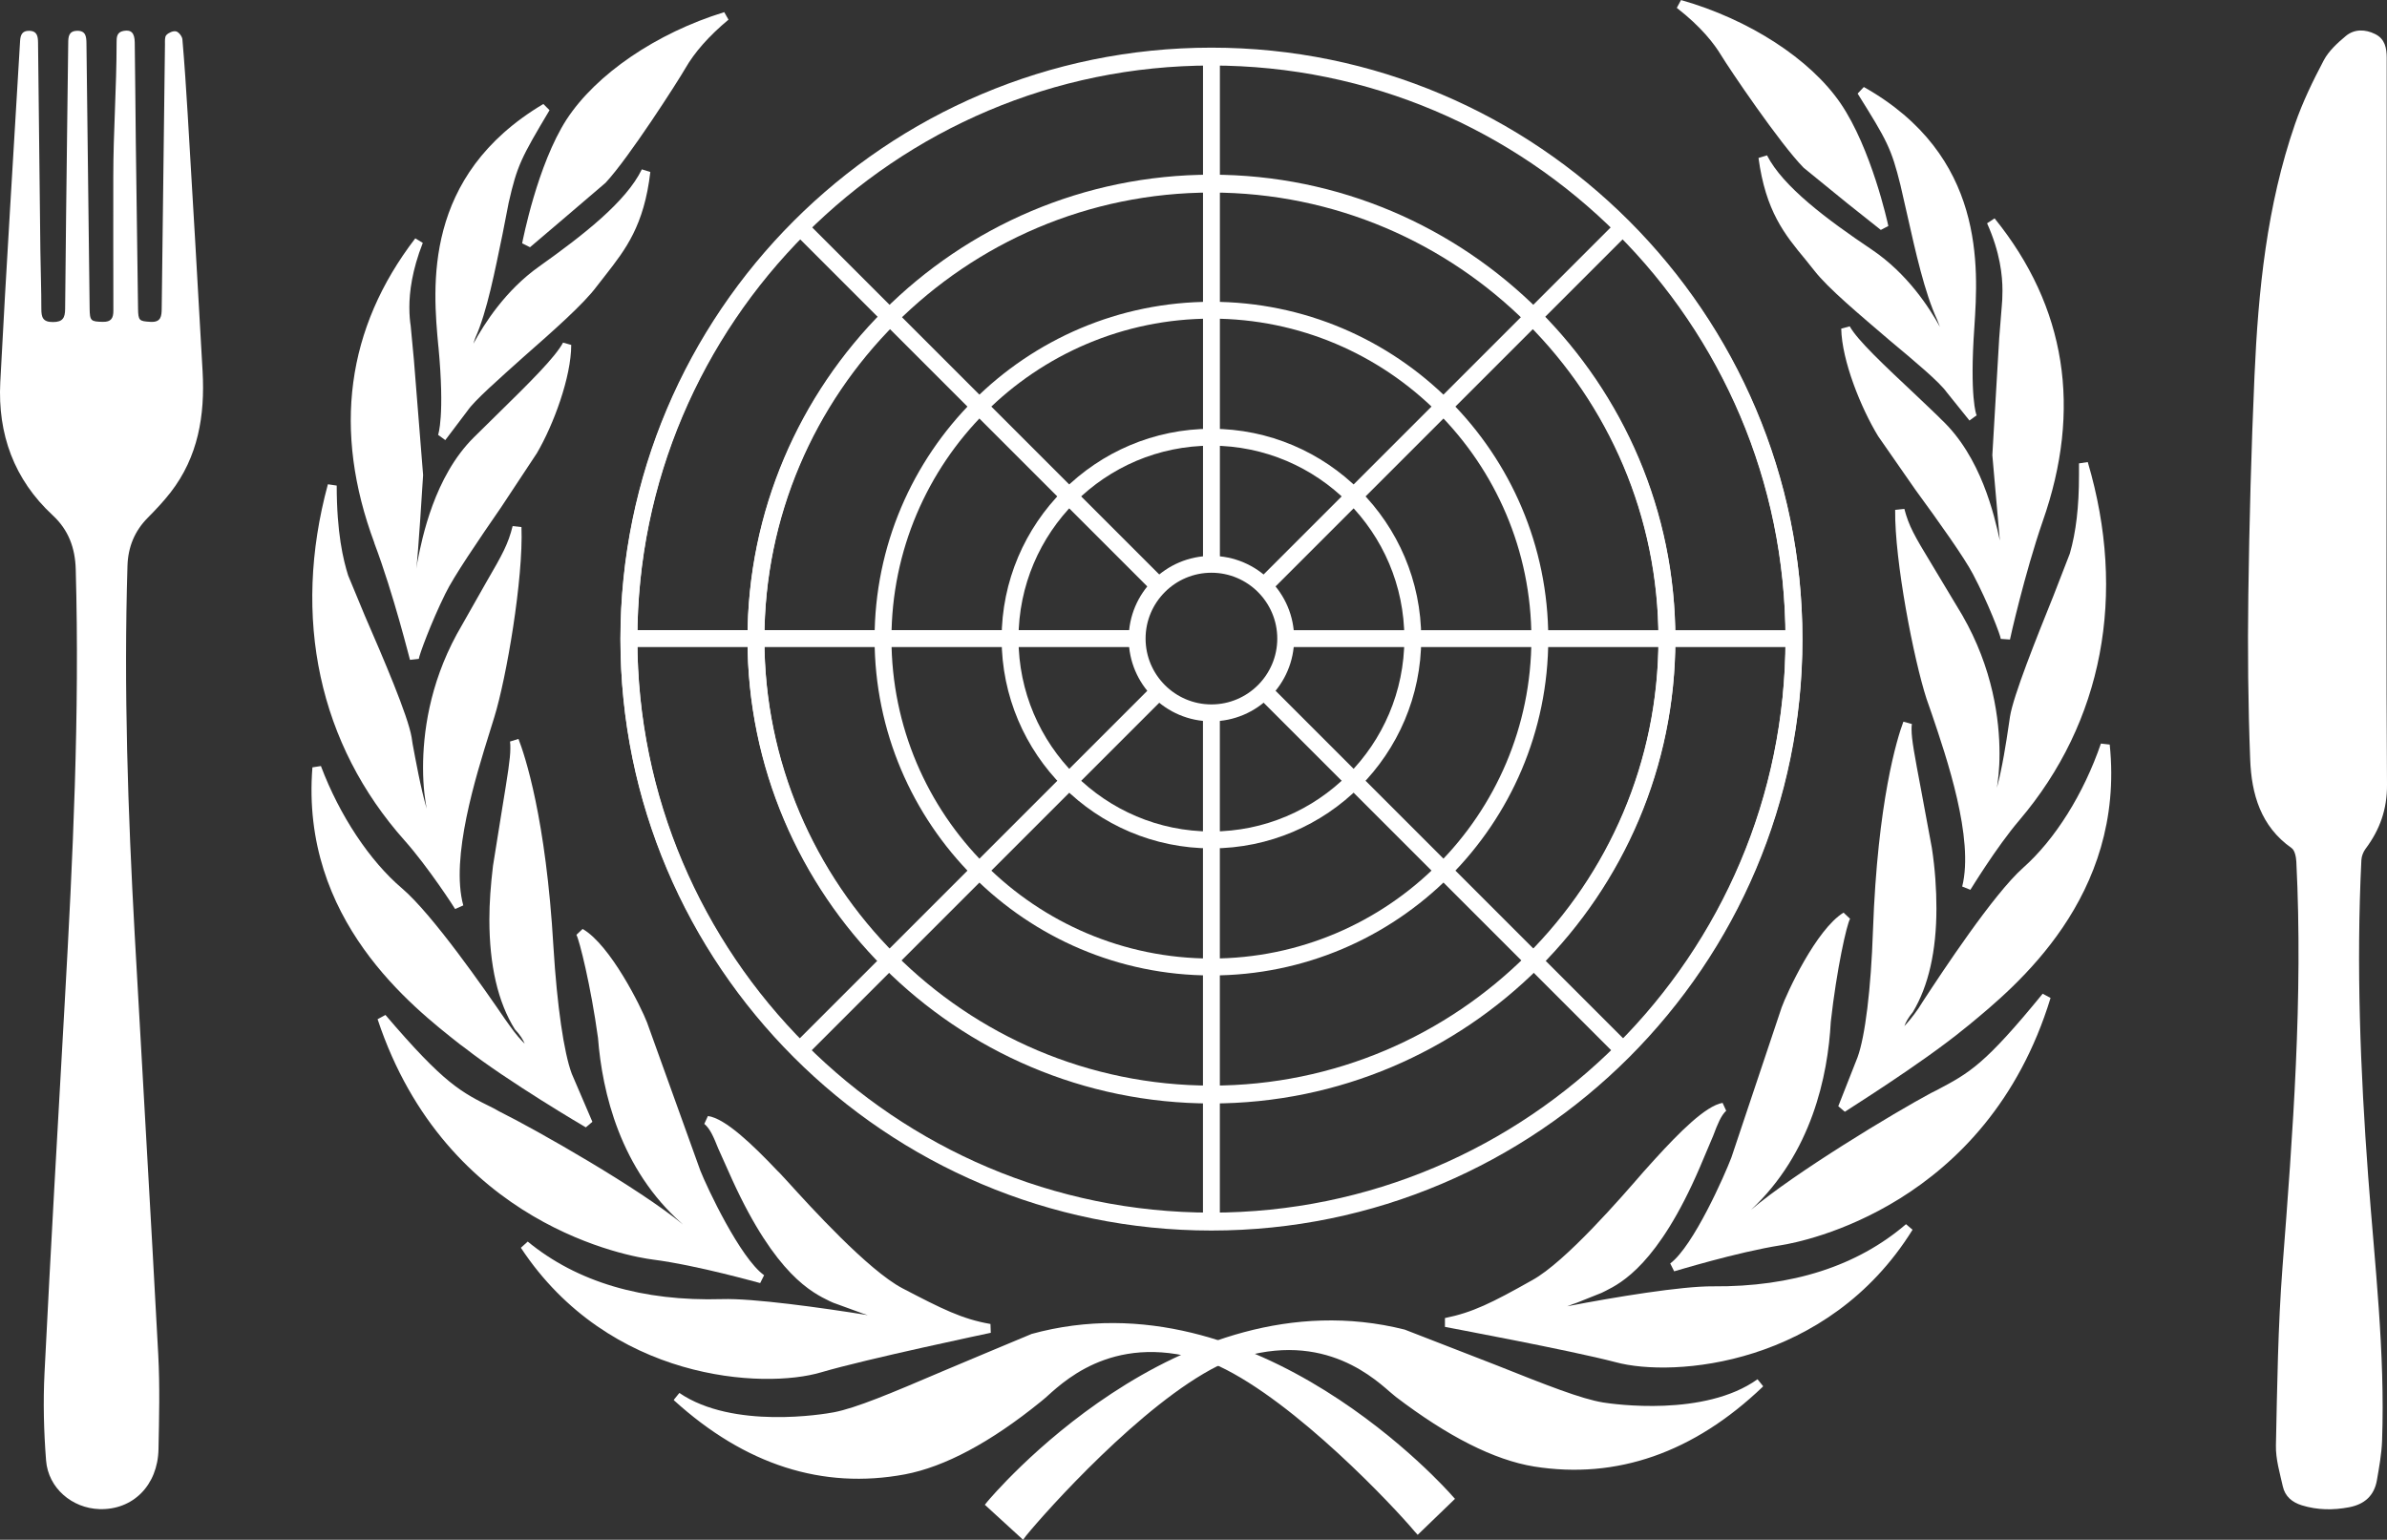 <?xml version="1.0" encoding="UTF-8"?><svg id="a" xmlns="http://www.w3.org/2000/svg" viewBox="0 0 601.07 387.75"><rect x="0" y="0" width="601.07" height="387.75" fill="#333333" stroke="none"/><defs><style>.ah{fill:#fff;}</style></defs><g><g><g id="b"><path class="ah" d="M364.84,377.38s-48.25-55.99-104.82-40.35c-26.02,10.62-41.34,18.12-49.73,19.76-8.32,1.48-27.91,3.05-39.85-5.02,21.9,20.01,42.24,21.24,57.23,18.44,14.99-2.88,29.97-15.07,33.84-18.2,3.95-3.05,18.2-20.01,45.86-9.06,20.01,9.39,45.45,36.97,49.73,41.91l7.74-7.49"/></g><g id="c"><path class="ah" d="M259.68,335.96c-.08,0-22.4,9.39-22.4,9.39-13.09,5.6-21.74,9.22-27.26,10.29-2.55,.49-25.44,4.36-38.95-4.86l-1.4,1.73c0,.08,.08,.16,.08,.16,17.87,16.22,37.38,22.48,58.13,18.61,9.96-1.89,21.49-7.99,34.17-18.28,.16-.08,1.65-1.4,1.65-1.4,5.19-4.69,18.94-17.21,43.23-7.58,19.35,9.06,44.14,35.49,49.24,41.58l.82,.91,9.39-9.06-.74-.82c-.49-.58-49.32-56.32-105.98-40.68Zm-49.16,21.9c5.68-1.07,14.41-4.78,27.58-10.46l22.31-9.3c52.7-14.57,98.48,34.42,102.85,39.2-1.15,1.15-4.94,4.78-6.18,5.93-6.34-7.25-30.14-32.36-49.32-41.25-25.61-10.21-40.1,2.96-45.62,7.99l-1.32,1.24c-12.52,10.05-23.71,16.06-33.43,17.87-17.7,3.38-34.5-1.4-50.15-13.34,13.92,4.86,30.96,2.55,33.27,2.14"/></g><g id="d"><path class="ah" d="M249.23,334.48s-31.13,6.67-42.82,10.05c-11.69,3.46-51.22,4.12-74.27-30.96,18.28,14.99,40.68,14.99,49.65,14.66,9.06-.25,32.36,3.21,43.81,5.35-.25-2.14-11.77-4.69-15.23-6.51-3.46-1.81-13.17-4.69-24.95-30.38-3.95-7.82-4.61-12.19-7.33-14.57,4.94,.74,14.57,11.12,17.54,14.25,2.96,3.13,20.92,23.8,31.13,29.07,10.21,5.35,15.23,7.9,22.48,9.06"/></g><g id="e"><path class="ah" d="M177.34,283.01c1.48,1.24,2.31,3.21,3.54,6.26l3.54,7.9c10.95,23.96,20.09,28.33,24.46,30.47l.91,.41,6.34,2.31c.66,.25,1.56,.58,2.39,.82-11.77-1.89-28.98-4.28-36.72-4.03-20.01,.58-36.48-4.28-48.91-14.49l-1.73,1.56c22.23,33.68,61.18,35.65,75.59,31.37,11.45-3.38,42.41-9.88,42.74-9.96l-.08-2.22c-7.16-1.24-12.19-3.79-22.15-8.98-8.65-4.53-23.3-20.67-28.82-26.76l-1.98-2.14-.74-.74c-6.18-6.51-13.09-13.17-17.46-13.75l-.91,1.98Zm39.44,45.21l-5.93-2.14-.99-.49c-3.87-1.81-12.76-6.18-23.39-29.4,0-.08-3.54-7.82-3.54-7.82-.66-1.73-1.48-2.55-2.22-3.79,4.53,2.63,10.7,8.98,13.34,11.77l.74,.74,1.89,2.14c5.6,6.09,20.5,22.56,29.56,27.26,7.74,4.03,12.6,6.51,17.79,7.99-9.3,2.06-29.15,6.34-37.96,8.98-13.09,3.87-47.02,2.14-68.84-25.11,12.02,7.74,26.93,11.61,44.63,11.03,8.65-.25,31.13,2.96,43.48,5.27l1.48,.33-.16-1.56c0-.33-.66-.58-.91-.91h0l-.08-.08c-1.07-1.32-3.54-2.47-8.89-4.2"/></g><g id="f"><path class="ah" d="M191.75,321.96s-15.65-4.28-27.26-5.93c-11.69-1.56-52.45-11.86-68.34-59.7,16.06,18.69,19.68,19.84,29.07,24.54,9.47,4.69,37.96,20.92,47.84,29.81l2.88,1.65s.99-1.24-3.38-4.94c-4.2-3.79-18.61-16.88-20.83-46.19-1.81-12.93-4.69-24.7-5.6-26.27,6.51,3.71,14.16,18.69,15.73,22.89,1.56,4.28,12.1,33.84,13.5,37.38,1.32,3.46,9.88,22.23,16.39,26.76"/></g><g id="g"><path class="ah" d="M145.15,235.42c.74,1.32,3.62,12.76,5.43,25.94,1.07,13.75,5.6,33.1,21.24,46.85q.08,0,.08,.08c-10.87-8.98-36.72-23.71-46.19-28.41l-1.48-.82c-8.15-4.03-12.27-6.01-27.17-23.47l-1.98,1.07c17.29,52.12,63.98,59.86,69.25,60.52,11.45,1.48,26.93,5.93,27.09,5.93l.99-1.98c-6.01-4.28-14.41-22.15-16.06-26.35l-13.42-37.3c-1.48-3.87-9.22-19.52-16.22-23.55l-1.56,1.48Zm31.7,77.57c.25-.25,.33-.58,.33-.99,0-1.07-.74-2.8-3.87-5.43-14.99-13.34-19.43-32.03-20.42-45.45-1.24-8.89-3.05-17.54-4.45-22.56,5.43,5.43,11.03,16.14,12.35,19.68l13.5,37.38c.91,2.39,7.66,17.21,14,24.29-5.27-1.32-15.4-3.87-23.71-4.94-4.78-.66-46.03-7.99-64.56-52.62,11.2,12.43,15.81,15.15,23.14,18.77l1.56,.74c9.8,4.94,37.88,20.91,47.59,29.64,.16,.16,3.13,1.81,3.13,1.81l.82,.49,.58-.82"/></g><g id="h"><path class="ah" d="M148.19,282.93s-19.6-11.45-30.38-19.84c-10.79-8.48-41.09-30.55-37.96-69.74,4.69,12.68,12.35,24.21,20.67,31.21,8.32,7.08,23.39,29.31,27.01,34.5,3.54,5.19,6.01,6.59,6.01,6.59,0,0,1.15-2.55-2.88-7-2.96-4.78-8.32-15.97-5.43-40.43,3.62-22.73,4.94-28.16,4.28-31.7,3.13,7.99,7.25,25.2,8.81,52.12,.91,15.23,2.63,27.01,4.61,32.2,2.06,5.11,5.27,12.1,5.27,12.1"/></g><g id="i"><path class="ah" d="M128.43,186.75c.08,.49,.08,1.07,.08,1.73,0,2.55-.66,6.59-2.06,15.15l-2.31,14.41c-.58,4.86-.91,9.3-.91,13.5,0,11.53,2.14,20.83,6.42,27.67,1.4,1.48,2.06,2.63,2.47,3.62-.99-.99-2.22-2.31-3.71-4.45l-1.24-1.73c-4.94-7.25-18.28-26.43-25.94-32.94-8.15-6.92-15.73-18.36-20.42-30.8l-2.14,.33c-3.05,38.37,25.11,60.27,37.14,69.74l1.24,.91c10.7,8.4,30.3,19.93,30.47,20.01l1.65-1.4-5.19-12.1c-1.98-5.27-3.71-17.13-4.61-31.87-1.89-32.61-7.25-48.42-8.81-52.45l-2.14,.66Zm.25,17.21c.91-5.19,1.4-8.48,1.73-11.12,2.22,7.74,5.35,22.23,6.75,45.86,.91,14.9,2.63,27.01,4.78,32.53,0,0,2.31,5.35,3.79,8.98-5.85-3.54-19.1-11.69-27.26-18.03l-1.24-.99c-11.12-8.73-36.48-28.49-36.48-62.25v-1.24c4.86,11.2,11.45,21.33,19.02,27.75,7.49,6.26,20.67,25.36,25.61,32.53l1.15,1.73c3.71,5.27,6.34,6.83,6.42,6.92l1.15,.66,.41-1.24c.25-.33,1.32-3.38-3.05-8.23-5.43-8.73-7.16-22.07-5.11-39.44l2.31-14.41"/></g><g id="j"><path class="ah" d="M115.58,228.34s-6.75-10.54-12.85-17.46c-6.09-6.75-33.02-37.22-19.1-88.6,0,11.94,1.65,18.69,2.88,22.97,1.4,4.2,14.74,32.85,16.06,40.59,1.32,7.74,3.54,22.31,6.67,23.96,1.15-.74-.16-3.29-.58-5.68-.49-2.31-4.36-22.23,7.33-43.89,10.62-19.02,12.6-20.83,14.16-27.42,.49,12.43-3.54,37.05-6.75,47.43-3.13,10.29-11.61,34.25-7.82,48.09"/></g><g id="k"><path class="ah" d="M101.92,211.7c5.93,6.67,12.68,17.13,12.68,17.21l2.06-.91c-3.29-12.02,3.21-32.61,6.67-43.72l1.15-3.71c3.05-9.88,7.33-34.83,6.83-47.84l-2.22-.25c-1.15,4.53-2.39,6.83-6.75,14.33l-7.33,12.93c-6.92,12.76-8.48,25.03-8.48,33.6,0,5.02,.58,8.48,.91,10.29-1.48-5.02-2.8-12.35-3.54-16.3l-.25-1.65c-.91-5.43-7.16-20.01-11.78-30.63l-4.2-10.13c-1.24-3.95-2.88-10.7-2.88-22.64l-2.22-.33c-9.14,33.68-2.22,65.54,19.35,89.75Zm1.65-1.56c-14.99-16.72-22.64-37.3-22.64-59.62,0-6.26,.82-12.6,1.98-19.02,.58,6.67,1.65,11.12,2.55,14.08l4.36,10.38c4.28,9.88,10.79,24.95,11.61,30.06l.25,1.73c2.06,11.61,3.95,21.41,7.08,23.06l.58,.25,.58-.33c.66-.41,.91-1.15,.91-1.89,0-.91-.25-1.89-.58-2.88l-.49-1.98c-.33-1.48-.99-5.27-.99-10.7,0-8.23,1.56-20.09,8.32-32.44l7.25-12.85c2.06-3.62,3.46-6.01,4.45-8.15-.66,13.34-3.95,31.87-6.42,40.1l-1.15,3.71c-3.05,9.63-7.74,24.37-7.74,36.48,0,1.32,.33,2.47,.49,3.71-2.55-3.71-6.51-9.3-10.38-13.67"/></g><g id="l"><path class="ah" d="M104.3,165.84s-4.03-16.39-8.98-29.48c-4.94-13.17-14.41-43.72,10.13-75.59-5.19,12.68-3.13,20.92-3.13,22.31s3.05,29.56,3.13,36.56c.08,8.98-1.56,24.46-1.56,24.46,0,0,.58,1.89,1.81,0,.74-1.15,2.39-21.16,14.41-33.1,11.12-11.12,20.17-19.52,22.64-24.13,0,8.15-4.69,20.17-8.56,26.68-3.79,6.59-19.52,28.16-23.14,35.41-3.54,7.33-6.75,15.97-6.75,16.88"/></g><g id="m"><path class="ah" d="M94.26,136.77c4.86,12.85,8.89,29.23,8.98,29.4l2.22-.25c.08-.91,3.05-9.06,6.67-16.39,2.06-4.28,8.4-13.59,14.08-21.82l8.98-13.59c4.2-7.16,8.65-19.19,8.65-27.26l-2.06-.58c-1.98,3.71-8.4,10.05-16.63,18.12l-5.85,5.76c-9.96,9.88-13.01,25.36-14.16,31.13,0,0-.25,1.32-.33,1.89,.41-2.06,1.73-23.55,1.73-23.55l-2.31-28.9-.82-8.73c-.16-.99-.33-2.55-.33-4.61,0-3.79,.66-9.3,3.38-16.22l-1.89-1.15c-17.37,22.64-20.83,48.42-10.29,76.74Zm2.14-.82c-3.87-10.38-5.85-20.42-5.85-30.06,0-13.5,4.03-26.18,11.61-38.12-.91,3.79-1.32,7.16-1.32,9.63,0,2.14,.16,3.79,.25,4.86,.16,.82,.82,8.73,.82,8.73l2.39,28.66-1.56,24.29c.16,.74,.58,1.98,1.73,2.06,.82,.16,1.56-.33,2.14-1.32l.74-2.96c1.15-5.6,4.03-20.5,13.5-29.89l5.93-5.85c6.75-6.67,11.36-11.45,14.33-15.32-1.07,7.74-4.86,17.21-7.9,22.4l-8.89,13.42c-5.68,8.23-12.1,17.62-14.25,21.99-2.14,4.36-4.28,9.63-5.6,13.34-1.56-5.6-4.53-16.55-8.07-25.86"/></g><g id="n"><path class="ah" d="M111.38,110.01s1.81-4.53,.16-22.81c-1.73-18.28-2.47-43.23,25.86-60.03-7.08,11.86-8.23,13.92-10.38,23.63-2.14,9.63-4.53,25.11-8.4,33.84-1.56,4.28-2.55,7.66-1.81,8.07,.66,.41,.99-.33,1.48-1.81,.66-1.48,6.42-14.57,18.12-22.89,11.69-8.32,22.23-16.63,26.18-24.87-1.73,15.23-7.49,20.67-13.26,28.33-6.26,8.32-28.74,25.69-32.53,31.37-3.87,5.6-5.43,7.16-5.43,7.16"/></g><g id="o"><path class="ah" d="M110.4,87.28c1.65,17.54-.08,22.23-.08,22.23l1.81,1.32,5.6-7.41c1.73-2.55,7.82-7.9,14.16-13.59,7.41-6.51,15.07-13.26,18.36-17.7l2.31-2.96c4.94-6.34,9.63-12.35,11.2-25.86l-2.14-.66c-3.95,8.15-14.74,16.55-25.86,24.46-8.48,6.01-13.83,14.41-16.55,19.43,.16-.58,.25-.74,.49-1.48,2.96-6.59,4.94-16.96,6.83-26.02l1.56-7.99c2.14-9.39,3.13-11.28,10.29-23.3l-1.56-1.56c-30.47,18.12-27.83,46.11-26.43,61.1Zm2.96,13.26c0-3.38-.16-7.74-.74-13.42-.33-3.54-.66-7.82-.66-12.52,0-13.34,3.95-29.89,21.41-42.74-4.36,7.41-5.68,10.62-7.41,18.69l-1.73,7.99c-1.73,8.98-3.79,19.19-6.67,25.69-1.56,4.2-2.14,6.51-2.14,7.82,0,.91,.33,1.32,.82,1.65l.41,.25,.99-.08c.91-.33,1.32-1.32,1.73-2.63,.58-1.32,6.42-14.25,17.7-22.31,9.3-6.59,18.12-13.59,23.39-20.5-1.89,8.98-5.52,14-9.72,19.43l-2.31,2.88c-3.21,4.28-11.03,11.28-18.03,17.46-6.75,6.01-12.68,11.2-14.57,14,0,0-1.32,1.81-2.63,3.54,.08-1.4,.16-2.96,.16-5.19"/></g><g id="p"><path class="ah" d="M132.55,61.51s3.71-19.35,11.12-30.8c7.41-11.45,22.81-21.57,39.03-26.6-5.68,4.78-9.14,9.06-11.12,12.52-1.98,3.38-14.25,22.56-19.84,28.66-5.76,6.09-14.99,11.61-19.19,16.22"/></g><g id="q"><path class="ah" d="M142.68,30.06c-7.41,11.53-11.03,30.47-11.2,31.21l1.98,.99,8.23-7,10.79-9.22c5.85-6.26,18.2-25.53,20.09-28.82,2.31-4.03,5.93-8.15,10.87-12.27l-1.07-1.89c-17.13,5.27-32.28,15.65-39.69,27.01Zm1.98,1.24c6.26-9.72,18.77-18.53,33.1-24.04-2.88,2.96-5.43,5.93-7.16,8.81-1.89,3.21-14.08,22.31-19.76,28.49,0,0-13.92,11.77-16.47,13.92,1.4-5.93,4.86-18.77,10.29-27.17"/></g><g id="r"><path class="ah" d="M249.56,378.86s46.85-57.23,103.75-42.98c26.35,9.96,41.75,17.04,50.23,18.36,8.4,1.4,27.91,2.47,39.69-6.01-21.41,20.59-41.75,22.4-56.73,19.93-15.07-2.47-30.3-14.25-34.25-17.29-3.95-3.05-18.77-19.52-46.03-7.9-19.93,9.88-44.63,38.04-48.75,43.15l-7.9-7.25"/></g><g id="s"><path class="ah" d="M248.65,378.12l-.66,.82,9.63,8.81,.74-.99c5.02-6.18,29.23-33.27,48.34-42.82,23.96-10.21,38.04,1.98,43.31,6.59l1.48,1.24c13.09,9.96,24.7,15.89,34.83,17.54,20.75,3.29,40.18-3.46,57.56-20.09q.08-.08,.08-.16l-1.4-1.73c-13.34,9.55-36.31,6.26-38.87,5.85-5.52-.91-14.08-4.28-27.09-9.47l-22.89-8.89c-57.06-14.33-104.58,42.74-105.07,43.31Zm104.41-41.17l22.73,8.89c13.17,5.19,21.82,8.65,27.58,9.55,2.14,.33,18.36,2.55,31.87-2.06-14.99,11.69-31.21,16.47-48.58,13.67-9.63-1.56-21-7.25-33.6-16.96-.16-.08-1.56-1.24-1.56-1.24-5.6-4.86-20.42-17.7-45.78-6.83-18.86,9.3-42.16,35-48.34,42.49-1.24-1.07-5.11-4.69-6.26-5.68,4.2-4.94,48.75-55.09,101.94-41.83"/></g><g id="t"><path class="ah" d="M364.09,333.08s31.29,5.76,42.98,8.89c11.78,3.13,51.38,2.8,73.61-32.85-17.95,15.48-40.43,16.06-49.41,15.97-8.98-.08-32.28,3.95-43.56,6.42,.16-2.22,11.61-5.02,15.07-6.92,3.38-1.89,13.01-5.02,24.13-31.04,3.87-7.9,4.36-12.35,7.08-14.74-4.94,.91-14.33,11.53-17.21,14.66-2.96,3.29-20.42,24.37-30.47,29.89-10.05,5.68-15.07,8.23-22.23,9.72"/></g><g id="u"><path class="ah" d="M416.79,291.82l-.82,.91-2.22,2.47c-5.35,6.18-19.52,22.56-27.91,27.17-10.21,5.76-15.07,8.15-21.99,9.55v2.22c.25,.08,31.37,5.85,42.98,8.89,14.49,3.95,53.44,.99,74.77-33.35l-1.65-1.4c-12.27,10.54-28.66,15.81-48.58,15.65-7.82-.08-24.87,2.72-36.72,5.02,.82-.33,1.73-.66,2.47-.91l6.18-2.47,.99-.49c3.95-1.98,13.26-6.75,23.71-31.04l3.38-7.99c1.15-3.05,1.98-5.11,3.29-6.34l-.91-1.98c-4.28,.74-10.95,7.49-16.96,14.08Zm-29.89,32.61c8.73-4.94,22.64-20.92,28.57-27.75l2.14-2.39,.91-.99c2.55-2.8,8.48-9.14,12.85-11.94-.66,1.24-1.48,2.14-2.14,3.87l-3.29,7.82c-10.13,23.63-18.94,28.08-22.73,30.06l-.99,.49-5.85,2.31c-5.35,1.89-7.74,3.13-8.81,4.45l-.08,.08h0c-.25,.33-.82,.66-.91,.99l-.08,1.56,1.48-.41c10.54-2.31,34.09-6.42,43.31-6.34,17.7,.08,32.53-4.12,44.38-12.27-21.24,27.91-55.09,30.47-68.26,26.93-8.81-2.39-28.82-6.26-38.21-7.99,5.02-1.65,9.8-4.12,17.7-8.48Zm41.09-30.38h0"/></g><g id="v"><path class="ah" d="M421.32,319.08s15.4-4.78,27.01-6.59c11.69-1.89,52.21-13.26,66.86-61.51-15.56,19.1-19.1,20.34-28.41,25.36-9.3,4.86-37.47,21.74-47.18,30.88l-2.88,1.73s-.82-1.15,3.29-4.94c4.2-3.87,18.28-17.37,19.84-46.77,1.48-12.93,4.12-24.7,5.02-26.43-6.42,3.95-13.75,19.19-15.23,23.39-1.48,4.28-11.36,34.09-12.6,37.63-1.32,3.54-9.39,22.48-15.73,27.26"/></g><g id="w"><path class="ah" d="M448.58,253.86l-12.6,37.63c-1.65,4.36-9.55,22.31-15.4,26.68l.99,1.98c.16,0,15.56-4.78,27.01-6.59,5.19-.82,51.71-9.72,67.77-62.25l-1.98-1.07c-14.66,17.95-18.44,19.93-26.68,24.29l-1.48,.74c-9.22,4.94-34.34,20.09-45.29,29.4,15.23-14.25,19.35-33.6,20.09-47.35,1.48-13.26,4.03-24.62,4.86-25.94l-1.65-1.56c-6.92,4.28-14.25,20.17-15.65,24.04Zm-10.46,38.37l12.6-37.63c1.24-3.62,6.59-14.41,11.86-20.01-1.24,5.02-2.8,13.5-3.87,22.48-1.07,19.52-7.58,35-19.43,46.11-2.88,2.63-3.71,4.36-3.71,5.43,0,.41,.08,.82,.33,1.07l.58,.74,3.71-2.22c9.63-8.98,37.38-25.69,47.1-30.88l1.4-.74c7.33-3.87,11.86-6.67,22.81-19.52-17.37,45.12-58.46,53.44-63.32,54.26-8.23,1.32-18.28,4.03-23.55,5.6,6.18-7.16,12.43-21.74,13.5-24.7"/></g><g id="x"><path class="ah" d="M463.89,278.98s19.27-12.02,29.89-20.75c10.54-8.65,40.35-31.45,36.31-70.57-4.45,12.76-11.78,24.46-19.93,31.7-8.15,7.25-22.64,29.89-26.1,35.16-3.54,5.27-5.93,6.75-5.93,6.75,0,0-1.24-2.55,2.72-7.16,2.8-4.69,7.99-16.14,4.45-40.43-4.12-22.73-5.52-28.08-5.02-31.54-2.88,7.99-6.59,25.2-7.49,52.21-.49,15.32-2.06,27.09-3.95,32.28-1.89,5.27-4.94,12.35-4.94,12.35"/></g><g id="y"><path class="ah" d="M471.63,234.35c-.49,14.74-1.98,26.68-3.87,31.87l-4.86,12.35,1.65,1.4c.16-.16,19.43-12.19,29.97-20.83l1.24-.99c11.78-9.72,39.44-32.28,35.49-70.65l-2.22-.25c-4.36,12.68-11.53,24.13-19.6,31.29-7.49,6.67-20.34,26.18-25.2,33.6l-1.15,1.81c-1.48,2.14-2.63,3.46-3.54,4.45,.33-.91,.91-2.06,2.14-3.54,3.95-6.59,5.93-15.4,5.93-26.1,0-4.78-.33-9.88-1.15-15.23,0-.08-2.72-14.66-2.72-14.66-1.65-8.73-2.39-12.68-2.39-15.15,0-.49,0-.99,.08-1.4l-2.14-.58c-1.56,4.12-6.51,20.09-7.66,52.62Zm-1.73,32.69c1.98-5.43,3.54-17.62,4.03-32.61,.82-23.63,3.62-38.12,5.68-45.95,.33,2.55,.91,5.85,1.89,10.79l2.72,14.57c.74,5.35,1.15,10.38,1.15,14.99,0,10.21-1.89,18.61-5.52,24.7-2.47,2.88-3.05,5.19-3.05,6.59,0,.91,.25,1.48,.33,1.56l.49,1.24,1.07-.66c.16-.08,2.72-1.73,6.26-7.08l1.24-1.81c4.78-7.33,17.46-26.68,24.79-33.1,7.33-6.59,13.67-16.88,18.2-28.16,.08,.91,.16,1.89,.16,2.8,0,32.77-24.29,52.7-35.08,61.51l-1.24,.99c-7.99,6.59-21,15.07-26.76,18.77,1.4-3.54,3.62-9.14,3.62-9.14"/></g><g id="a`"><path class="ah" d="M495.18,223.48s6.51-10.7,12.43-17.7c5.93-6.92,32.2-38.12,17.04-89.09,.25,11.94-1.15,18.77-2.39,23.06-1.24,4.2-13.83,33.18-14.99,40.92-1.24,7.82-3.13,22.4-6.26,24.13-1.07-.66,.25-3.29,.58-5.6,.41-2.39,3.79-22.48-8.4-43.72-11.03-18.69-13.09-20.59-14.74-27.09-.25,12.43,4.45,36.97,7.74,47.18,3.46,10.29,12.52,34.01,8.98,47.92"/></g><g id="aa"><path class="ah" d="M523.51,116.68v3.05c0,7.82-.74,14.25-2.31,19.68l-4.12,10.62c-4.28,10.62-10.13,25.2-10.95,30.47l-.33,2.22c-.58,4.03-1.65,10.87-2.96,15.65,.25-1.65,.66-4.45,.66-8.56,0-8.56-1.65-21.49-9.39-34.91l-7.66-12.76c-4.45-7.33-5.76-9.63-6.92-14l-2.31,.25c-.16,12.85,4.69,37.71,7.9,47.59l1.32,3.79c3.71,10.95,10.7,31.37,7.66,43.48l2.06,.82c.08-.08,6.51-10.7,12.35-17.54,21-24.7,27.09-56.73,17.21-90.17l-2.22,.33Zm-21.9,89.09c3.13-1.73,4.78-11.36,6.42-22.73l.33-2.14c.82-5.11,6.83-20.09,10.79-30.06l4.2-10.79c.82-2.88,1.65-7.9,2.06-14.66,1.65,7.33,2.63,14.57,2.63,21.66,0,21.41-7.16,41.42-21.24,57.97-3.71,4.36-7.49,9.96-9.96,13.75,.08-.91,.33-1.65,.33-2.55,0-12.19-5.19-27.42-8.56-37.22l-1.32-3.79c-2.63-8.23-6.26-26.51-7.25-39.77,1.07,2.06,2.39,4.36,4.53,7.82l7.66,12.76c7.41,13.01,8.98,25.44,8.98,33.68,0,4.61-.49,7.99-.66,9.22-.08,0-.58,2.14-.58,2.14-.16,.99-.49,1.89-.49,2.72s.25,1.56,.99,1.98l.58,.33,.58-.33"/></g><g id="ab"><path class="ah" d="M504.98,160.82s3.71-16.55,8.32-29.81c4.61-13.26,13.34-43.97-11.86-75.26,5.43,12.52,3.62,20.83,3.71,22.23,0,1.4-2.47,29.64-2.31,36.64,.08,8.98,2.14,24.37,2.14,24.37,0,0-.58,1.89-1.81,.08-.82-1.24-2.88-21.16-15.15-32.77-11.45-10.79-20.67-18.94-23.22-23.55,.16,8.23,5.19,20.01,9.14,26.51,3.95,6.42,20.17,27.67,23.96,34.83,3.71,7.16,7.08,15.73,7.08,16.72"/></g><g id="ac"><path class="ah" d="M500.37,56.24c3.29,7.33,3.87,13.17,3.87,16.96,0,1.65-.08,2.88-.16,3.71l-.66,8.23-1.73,29.48s1.32,14.99,1.89,21.49c-1.4-6.34-4.69-21.08-14.82-30.55,0-.08-6.26-6.01-6.26-6.01-8.23-7.74-14.74-13.83-16.72-17.37l-2.14,.58c.16,8.07,4.94,19.93,9.3,27.09l9.39,13.5c5.85,7.99,12.35,17.13,14.49,21.24,3.87,7.33,6.92,15.4,7,16.3l2.31,.16c0-.16,3.71-16.63,8.23-29.73,9.96-28.33,5.93-54.02-12.1-76.33l-1.89,1.24Zm4.03,84.73c1.15-.16,1.56-1.4,1.65-1.65h0c0-.91-2.14-24.7-2.14-24.7l1.81-29.23,.49-7.41c.08-1.24,.25-2.8,.25-4.69,0-2.72-.58-6.51-1.65-10.62,8.23,12.19,12.6,25.36,12.6,39.52,0,9.14-1.73,18.61-5.19,28.41-3.29,9.47-6.09,20.5-7.41,26.1-1.4-3.62-3.62-8.81-5.93-13.17-2.31-4.28-8.89-13.42-14.66-21.49l-9.3-13.42c-3.62-5.85-7.33-14.82-8.56-22.15,3.05,3.71,7.74,8.32,14.57,14.82l6.34,5.85c9.63,9.14,12.76,23.47,14.08,29.56l.82,2.96c.66,.99,1.4,1.4,2.22,1.32"/></g><g id="ad"><path class="ah" d="M496.67,105.07s-1.89-4.45-.66-22.73c1.24-18.36,1.4-43.31-27.26-59.45,7.33,11.77,8.48,13.83,10.87,23.47,2.39,9.55,5.19,24.95,9.22,33.6,1.65,4.28,2.8,7.58,2.06,7.99-.74,.49-1.07-.33-1.65-1.73-.58-1.48-6.75-14.41-18.53-22.4-11.94-8.07-22.64-16.14-26.76-24.21,1.98,15.15,7.9,20.42,13.83,27.91,6.42,8.15,29.31,24.95,33.27,30.47,4.03,5.6,5.6,7.08,5.6,7.08"/></g><g id="ae"><path class="ah" d="M467.76,23.55c7.41,11.86,8.48,13.75,10.79,23.06l1.73,7.58c2.06,9.14,4.36,19.52,7.49,26.27,.16,.41,.49,1.24,.74,1.89-2.63-4.78-8.15-13.42-17.21-19.52-11.28-7.58-22.31-15.81-26.35-23.71l-2.14,.66c1.81,13.42,6.59,19.27,11.78,25.53l2.31,2.88c3.46,4.45,11.36,11.03,18.86,17.46,6.51,5.43,12.6,10.54,14.41,13.09l5.76,7.16,1.81-1.32c-.08,0-1.81-4.61-.58-22.15,.99-15.15,2.88-43.23-27.83-60.52l-1.56,1.65Zm23.71,65.3c.49-.25,.74-.74,.74-1.48,0-1.32-.74-3.62-2.31-7.82-3.05-6.51-5.43-17.29-7.41-25.86l-1.81-7.66c-1.98-8.07-3.38-11.2-7.82-18.61,18.12,12.52,22.4,28.82,22.4,44.71,0,3.46-.16,6.83-.33,10.13-.33,4.61-.41,8.32-.41,11.28,0,3.29,.08,5.52,.33,7.33-1.4-1.73-2.8-3.46-2.8-3.46-1.98-2.72-7.9-7.74-14.82-13.5-7.16-6.01-15.23-12.85-18.61-17.04l-2.31-2.96c-4.28-5.27-7.99-10.13-10.13-19.02,5.02,6.34,13.17,12.68,23.88,19.84,12.19,8.32,18.12,21.82,18.2,21.9,.49,1.32,.82,2.22,1.73,2.47l.49,.25,.99-.49"/></g><g id="af"><path class="ah" d="M474.35,57.15s-4.12-19.19-11.86-30.47c-7.58-11.28-23.22-21-39.52-25.61,5.76,4.61,9.3,8.81,11.36,12.19,2.06,3.38,14.82,22.23,20.59,28.16,5.85,6.01,15.23,11.2,19.43,15.73"/></g><g id="ag"><path class="ah" d="M422.23,1.98c6.26,4.86,9.47,9.14,11.12,11.86,1.98,3.29,14.82,22.31,20.83,28.41l11.03,8.98,8.4,6.67,1.89-.99c-.16-.82-4.28-19.52-12.02-30.88-7.66-11.2-23.06-21.16-40.18-26.02l-1.07,1.98Zm44.3,47.43l-10.79-8.81c-5.76-5.85-18.53-24.87-20.42-27.91-1.73-2.8-4.36-5.68-7.41-8.65,14.49,5.19,27.17,13.67,33.68,23.3,5.6,8.23,9.39,20.92,10.87,26.84-2.47-2.06-5.93-4.78-5.93-4.78"/></g></g><path class="ah" d="M305.05,309.88c-82.06,0-148.81-66.76-148.81-148.81S222.99,12.25,305.05,12.25s148.82,66.76,148.82,148.82-66.76,148.81-148.82,148.81Zm0-293.38c-79.71,0-144.56,64.85-144.56,144.56s64.85,144.56,144.56,144.56,144.56-64.85,144.56-144.56S384.76,16.5,305.05,16.5Z"/><path class="ah" d="M305.05,277.88c-64.41,0-116.82-52.41-116.82-116.82s52.41-116.82,116.82-116.82,116.82,52.41,116.82,116.82-52.41,116.82-116.82,116.82Zm0-229.39c-62.07,0-112.57,50.5-112.57,112.57s50.5,112.57,112.57,112.57,112.57-50.5,112.57-112.57-50.5-112.57-112.57-112.57Z"/><path class="ah" d="M600.98,107.59c0,30.01-.11,60.03,.09,90.04,.04,6.18-1.81,11.33-5.4,16.12-.58,.78-1,1.86-1.05,2.83-1.31,26.59-.26,53.13,1.71,79.65,1.65,22.17,4.29,44.29,3.5,66.58-.12,3.32-.73,6.65-1.3,9.94-.68,3.9-3.12,6.08-7.03,6.82-4.01,.75-7.93,.72-11.86-.49-2.5-.77-4.24-2.27-4.8-4.75-.77-3.41-1.81-6.9-1.74-10.33,.32-14.95,.51-29.93,1.65-44.83,2.62-34.01,5.2-68,3.49-102.15-.06-1.2-.38-2.89-1.2-3.46-7.78-5.46-10.09-13.6-10.42-22.28-.53-13.8-.66-27.63-.47-41.44,.25-18.39,.74-36.79,1.55-55.17,.95-21.52,3.11-42.91,10.21-63.44,1.91-5.52,4.5-10.86,7.23-16.03,1.25-2.36,3.43-4.36,5.53-6.11,2.17-1.82,4.91-1.76,7.42-.51,2.44,1.21,2.91,3.47,2.91,6.02-.03,31-.02,61.99-.02,92.99Z"/><path class="ah" d="M28.53,44.4c0-11.2,.83-22.4,.83-33.6,0-1.33-.02-2.7,1.76-3.02,1.91-.34,2.78,.48,2.81,2.93,.12,8.42,.17,16.84,.27,25.26,.17,13.9,.36,27.8,.56,41.69,.04,3.13,.31,3.21,3.1,3.39,2.73,.17,2.84-1.46,2.86-3.41,.26-22.16,.53-44.31,.82-66.47,.01-.8-.1-1.86,.35-2.34,.56-.6,1.72-1.11,2.45-.93,.67,.17,1.52,1.25,1.59,2,.54,6.27,.95,12.55,1.33,18.84,1.28,21.63,2.58,43.25,3.76,64.89,.6,10.96-1.11,21.4-8.06,30.36-1.75,2.25-3.72,4.34-5.73,6.37-3.35,3.37-4.98,7.4-5.13,12.1-.95,31,.11,61.97,1.82,92.92,1.95,35.26,4.06,70.51,5.93,105.78,.42,7.91,.22,15.86,.06,23.79-.18,9.11-6.47,15.35-14.88,15.08-6.88-.22-12.89-5.29-13.43-12.26-.57-7.32-.76-14.72-.39-22.05,1.55-31.11,3.33-62.2,5.09-93.3,2.05-36.33,3.79-72.67,2.77-109.08-.15-5.34-1.81-9.88-5.78-13.56C3.51,120.74-.6,109.27,.07,96.24,1.55,67.58,3.39,38.94,5.06,10.3c.09-1.51,.53-2.56,2.26-2.54,2.09,.02,2.24,1.45,2.26,3.04,.19,17.5,.38,34.99,.59,52.49,.06,4.82,.25,9.65,.24,14.47,0,2.13,.35,3.35,2.93,3.34,2.49,0,3.04-1.09,3.06-3.28,.14-15.7,.34-31.4,.53-47.09,.08-6.62,.19-13.24,.25-19.87,.01-1.58,.1-3.03,2.19-3.1,2.26-.07,2.38,1.49,2.4,3.15,.26,22.24,.53,44.48,.8,66.72,.04,3.2,.29,3.35,3.29,3.42,2.1,.05,2.69-.88,2.69-2.81-.04-11.28-.02-22.56-.02-33.85,.28,0-.28,0,0,0Z"/></g><path class="ah" d="M305.05,309.63c-82.06,0-148.82-66.76-148.82-148.81S222.99,12,305.05,12s148.81,66.76,148.81,148.81-66.76,148.81-148.81,148.81Zm0-293.38c-79.71,0-144.56,64.85-144.56,144.56s64.85,144.56,144.56,144.56,144.56-64.85,144.56-144.56S384.76,16.25,305.05,16.25Z"/><path class="ah" d="M305.05,277.63c-64.42,0-116.82-52.41-116.82-116.82s52.41-116.82,116.82-116.82,116.82,52.41,116.82,116.82-52.41,116.82-116.82,116.82Zm0-229.39c-62.07,0-112.57,50.5-112.57,112.57s50.5,112.57,112.57,112.57,112.57-50.5,112.57-112.57-50.5-112.57-112.57-112.57Z"/><path class="ah" d="M305.05,245.64c-46.77,0-84.82-38.05-84.82-84.82s38.05-84.82,84.82-84.82,84.82,38.05,84.82,84.82-38.05,84.82-84.82,84.82Zm0-165.4c-44.43,0-80.57,36.14-80.57,80.57s36.14,80.57,80.57,80.57,80.57-36.14,80.57-80.57-36.14-80.57-80.57-80.57Z"/><path class="ah" d="M305.05,213.64c-29.13,0-52.83-23.7-52.83-52.83s23.7-52.83,52.83-52.83,52.83,23.7,52.83,52.83-23.7,52.83-52.83,52.83Zm0-101.41c-26.79,0-48.58,21.79-48.58,48.58s21.79,48.58,48.58,48.58,48.58-21.79,48.58-48.58-21.79-48.58-48.58-48.58Z"/><g><path class="ah" d="M305.05,142.11c.72,0,1.43,.05,2.13,.13V14.13h-4.25V142.24c.7-.08,1.41-.13,2.13-.13Z"/><path class="ah" d="M319.69,149.18l90.59-90.59-3.01-3.01-90.59,90.59c1.11,.89,2.12,1.89,3.01,3.01Z"/><path class="ah" d="M293.42,146.18L202.83,55.59l-3.01,3.01,90.59,90.59c.89-1.11,1.89-2.12,3.01-3.01Z"/><path class="ah" d="M286.34,160.82c0-.72,.05-1.43,.13-2.13H158.36v4.25h128.11c-.08-.7-.13-1.41-.13-2.13Z"/><path class="ah" d="M316.68,175.45l90.59,90.59,3.01-3.01-90.59-90.59c-.89,1.11-1.89,2.12-3.01,3.01Z"/><path class="ah" d="M323.63,158.69c.08,.7,.13,1.41,.13,2.13s-.05,1.43-.13,2.13h128.11v-4.25h-128.11Z"/><path class="ah" d="M305.05,179.52c-.72,0-1.43-.05-2.13-.13v128.11h4.25V179.39c-.7,.08-1.41,.13-2.13,.13Z"/><path class="ah" d="M290.41,172.45l-90.59,90.59,3.01,3.01,90.59-90.59c-1.11-.89-2.12-1.89-3.01-3.01Z"/></g><path class="ah" d="M305.05,181.65c-11.49,0-20.83-9.35-20.83-20.83s9.35-20.83,20.83-20.83,20.83,9.35,20.83,20.83-9.35,20.83-20.83,20.83Zm0-37.42c-9.14,0-16.58,7.44-16.58,16.58s7.44,16.58,16.58,16.58,16.58-7.44,16.58-16.58-7.44-16.58-16.58-16.58Z"/></svg>